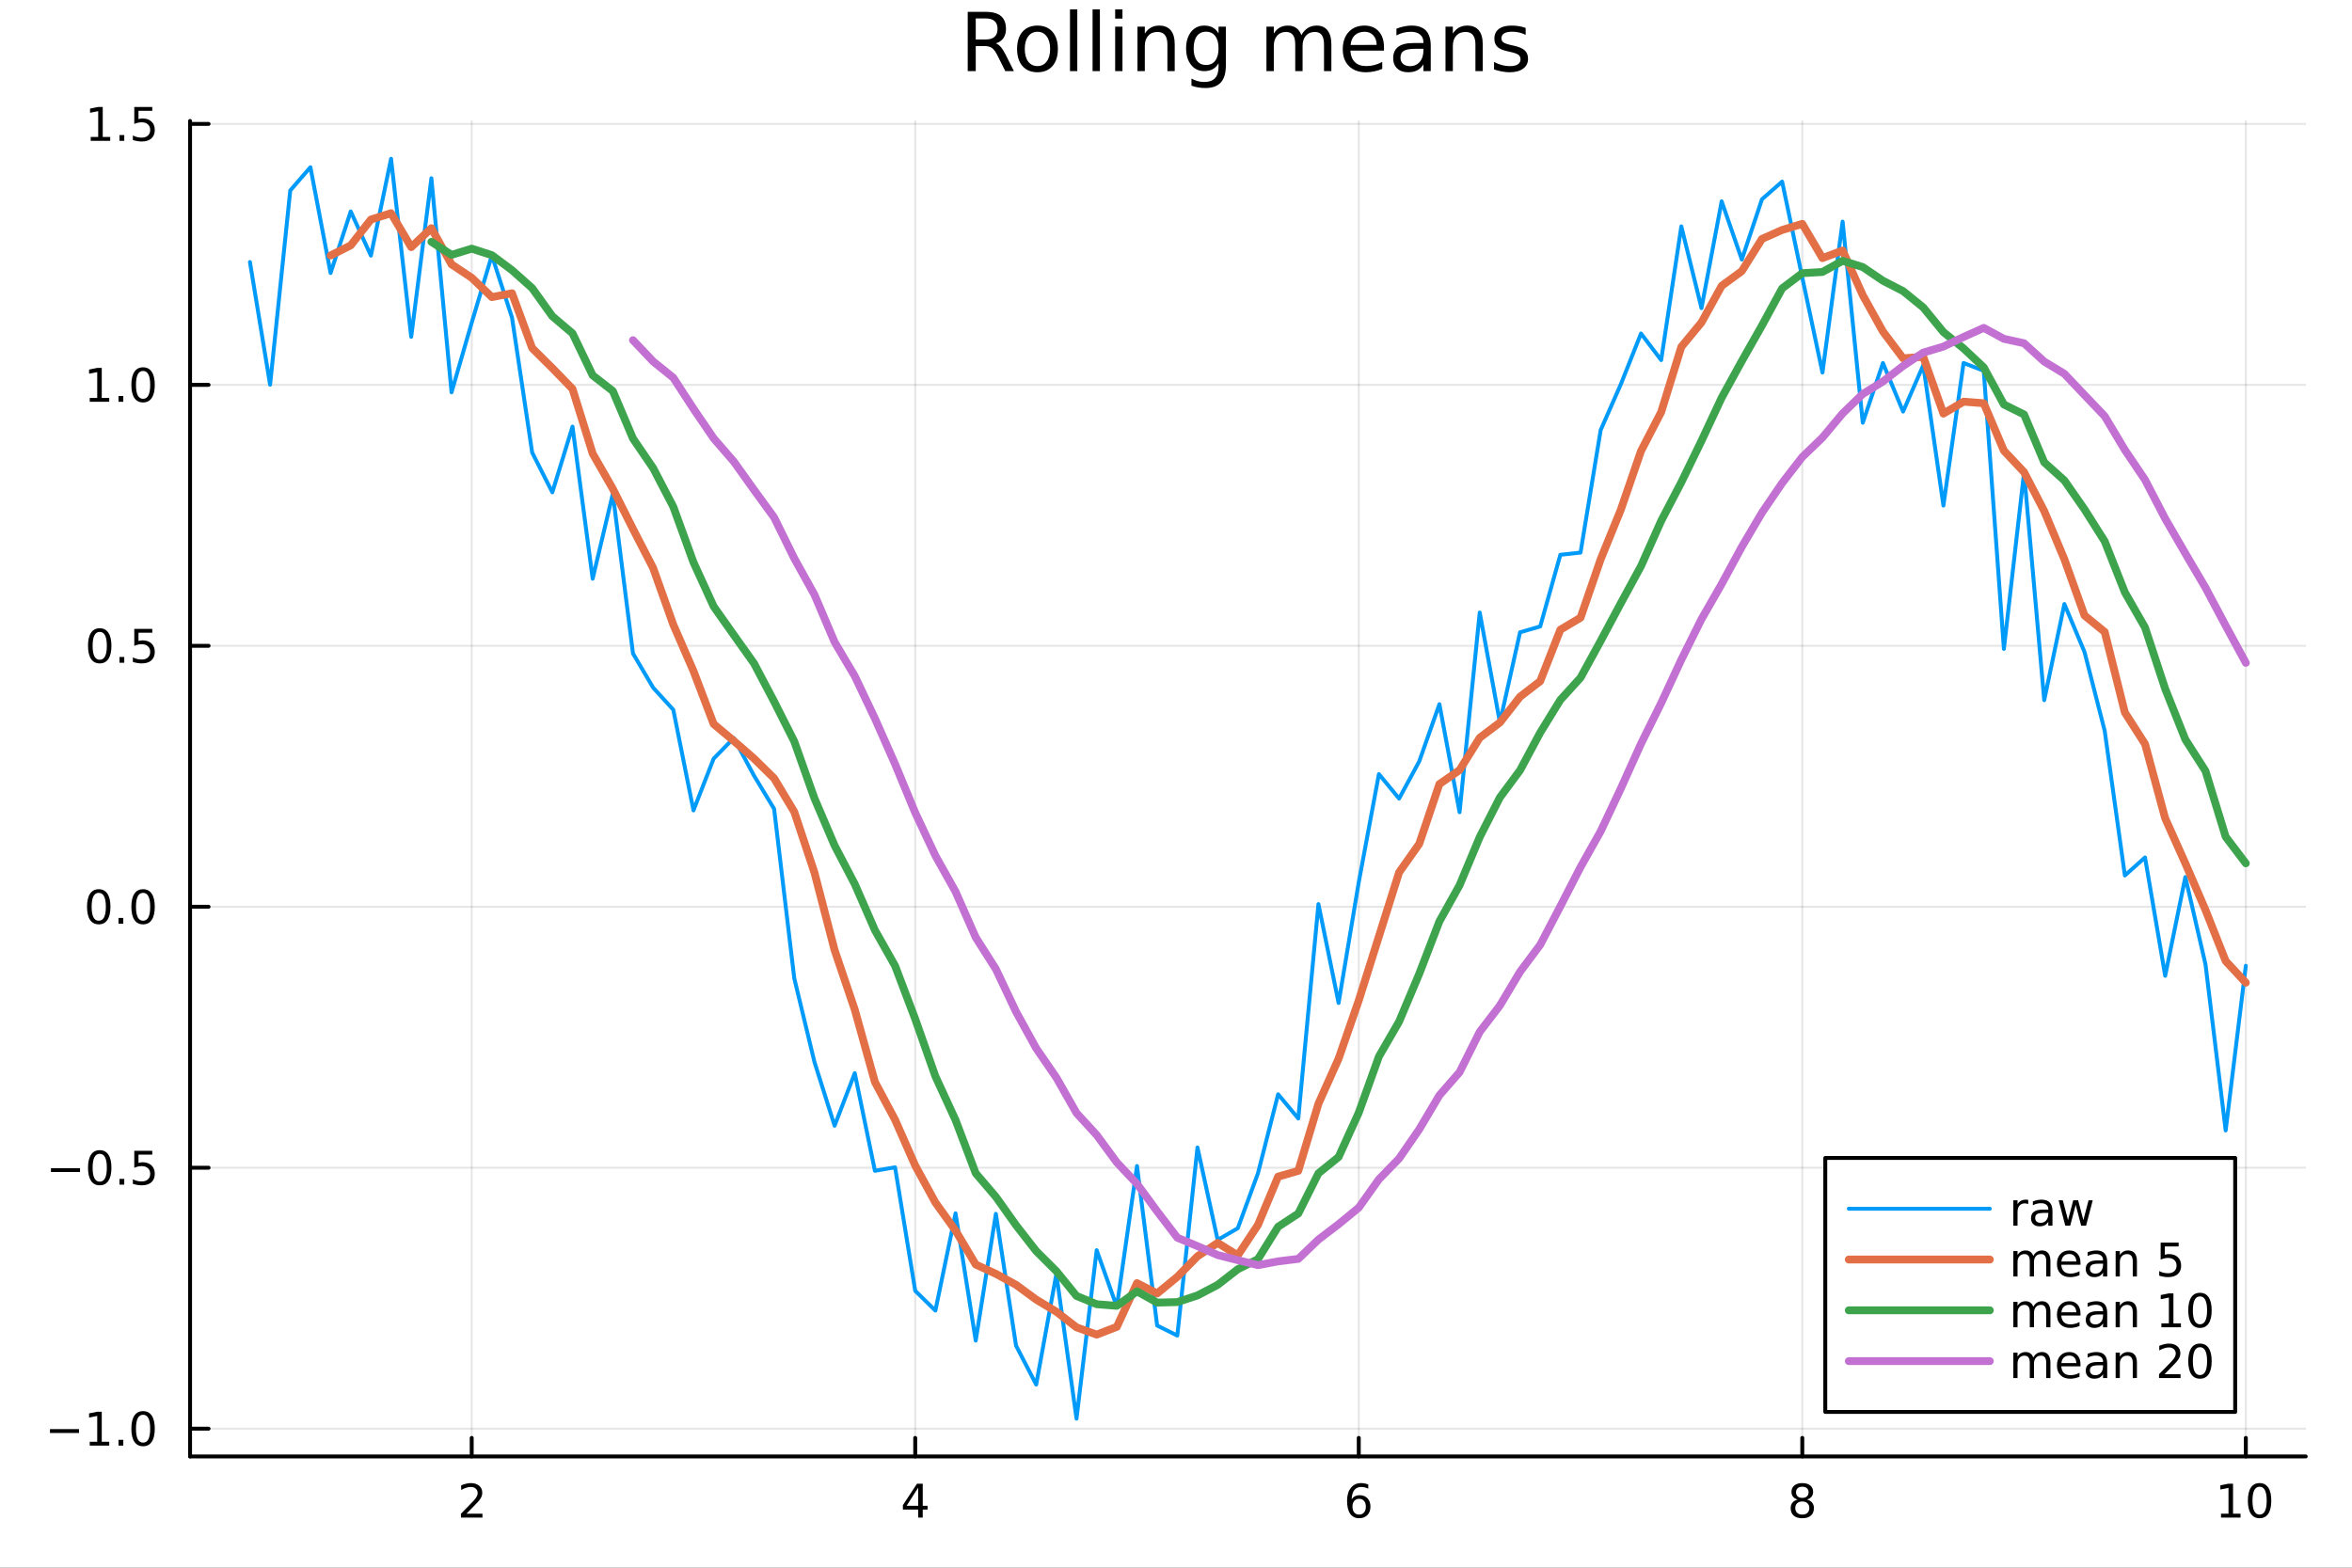 <?xml version="1.0" encoding="utf-8"?>
<svg xmlns="http://www.w3.org/2000/svg" xmlns:xlink="http://www.w3.org/1999/xlink" width="600" height="400" viewBox="0 0 2400 1600">
<rect x="0" y="0" width="2400" height="1600" fill="#333333" stroke="none"/>
<defs>
  <clipPath id="clip820">
    <rect x="0" y="0" width="2400" height="1600"/>
  </clipPath>
</defs>
<path clip-path="url(#clip820)" d="M0 1600 L2400 1600 L2400 0 L0 0  Z" fill="#ffffff" fill-rule="evenodd" fill-opacity="1"/>
<defs>
  <clipPath id="clip821">
    <rect x="480" y="0" width="1681" height="1600"/>
  </clipPath>
</defs>
<path clip-path="url(#clip820)" d="M193.936 1486.45 L2352.76 1486.45 L2352.76 123.472 L193.936 123.472  Z" fill="#ffffff" fill-rule="evenodd" fill-opacity="1"/>
<defs>
  <clipPath id="clip822">
    <rect x="193" y="123" width="2160" height="1364"/>
  </clipPath>
</defs>
<polyline clip-path="url(#clip822)" style="stroke:#000000; stroke-linecap:round; stroke-linejoin:round; stroke-width:2; stroke-opacity:0.1; fill:none" points="481.326,1486.45 481.326,123.472 "/>
<polyline clip-path="url(#clip822)" style="stroke:#000000; stroke-linecap:round; stroke-linejoin:round; stroke-width:2; stroke-opacity:0.1; fill:none" points="933.909,1486.45 933.909,123.472 "/>
<polyline clip-path="url(#clip822)" style="stroke:#000000; stroke-linecap:round; stroke-linejoin:round; stroke-width:2; stroke-opacity:0.1; fill:none" points="1386.49,1486.45 1386.49,123.472 "/>
<polyline clip-path="url(#clip822)" style="stroke:#000000; stroke-linecap:round; stroke-linejoin:round; stroke-width:2; stroke-opacity:0.1; fill:none" points="1839.07,1486.45 1839.07,123.472 "/>
<polyline clip-path="url(#clip822)" style="stroke:#000000; stroke-linecap:round; stroke-linejoin:round; stroke-width:2; stroke-opacity:0.1; fill:none" points="2291.66,1486.45 2291.66,123.472 "/>
<polyline clip-path="url(#clip820)" style="stroke:#000000; stroke-linecap:round; stroke-linejoin:round; stroke-width:4; stroke-opacity:1; fill:none" points="193.936,1486.45 2352.76,1486.45 "/>
<polyline clip-path="url(#clip820)" style="stroke:#000000; stroke-linecap:round; stroke-linejoin:round; stroke-width:4; stroke-opacity:1; fill:none" points="481.326,1486.45 481.326,1467.55 "/>
<polyline clip-path="url(#clip820)" style="stroke:#000000; stroke-linecap:round; stroke-linejoin:round; stroke-width:4; stroke-opacity:1; fill:none" points="933.909,1486.45 933.909,1467.55 "/>
<polyline clip-path="url(#clip820)" style="stroke:#000000; stroke-linecap:round; stroke-linejoin:round; stroke-width:4; stroke-opacity:1; fill:none" points="1386.49,1486.45 1386.49,1467.55 "/>
<polyline clip-path="url(#clip820)" style="stroke:#000000; stroke-linecap:round; stroke-linejoin:round; stroke-width:4; stroke-opacity:1; fill:none" points="1839.07,1486.45 1839.07,1467.55 "/>
<polyline clip-path="url(#clip820)" style="stroke:#000000; stroke-linecap:round; stroke-linejoin:round; stroke-width:4; stroke-opacity:1; fill:none" points="2291.66,1486.45 2291.66,1467.55 "/>
<path clip-path="url(#clip820)" d="M475.979 1544.91 L492.298 1544.91 L492.298 1548.85 L470.354 1548.85 L470.354 1544.91 Q473.016 1542.16 477.599 1537.53 Q482.206 1532.88 483.386 1531.53 Q485.632 1529.01 486.511 1527.27 Q487.414 1525.51 487.414 1523.82 Q487.414 1521.07 485.47 1519.33 Q483.548 1517.6 480.446 1517.6 Q478.247 1517.6 475.794 1518.36 Q473.363 1519.13 470.585 1520.68 L470.585 1515.95 Q473.409 1514.82 475.863 1514.24 Q478.317 1513.66 480.354 1513.66 Q485.724 1513.66 488.919 1516.35 Q492.113 1519.03 492.113 1523.52 Q492.113 1525.65 491.303 1527.57 Q490.516 1529.47 488.409 1532.07 Q487.831 1532.74 484.729 1535.95 Q481.627 1539.15 475.979 1544.91 Z" fill="#000000" fill-rule="nonzero" fill-opacity="1" /><path clip-path="url(#clip820)" d="M936.918 1518.36 L925.113 1536.81 L936.918 1536.81 L936.918 1518.36 M935.691 1514.29 L941.571 1514.29 L941.571 1536.81 L946.501 1536.81 L946.501 1540.7 L941.571 1540.7 L941.571 1548.85 L936.918 1548.85 L936.918 1540.7 L921.316 1540.7 L921.316 1536.19 L935.691 1514.29 Z" fill="#000000" fill-rule="nonzero" fill-opacity="1" /><path clip-path="url(#clip820)" d="M1386.9 1529.7 Q1383.75 1529.7 1381.9 1531.86 Q1380.07 1534.01 1380.07 1537.76 Q1380.07 1541.49 1381.9 1543.66 Q1383.75 1545.82 1386.9 1545.82 Q1390.04 1545.82 1391.87 1543.66 Q1393.73 1541.49 1393.73 1537.76 Q1393.73 1534.01 1391.87 1531.86 Q1390.04 1529.7 1386.9 1529.7 M1396.18 1515.05 L1396.18 1519.31 Q1394.42 1518.48 1392.61 1518.04 Q1390.83 1517.6 1389.07 1517.6 Q1384.44 1517.6 1381.99 1520.72 Q1379.56 1523.85 1379.21 1530.17 Q1380.58 1528.15 1382.64 1527.09 Q1384.7 1526 1387.17 1526 Q1392.38 1526 1395.39 1529.17 Q1398.42 1532.32 1398.42 1537.76 Q1398.42 1543.08 1395.28 1546.3 Q1392.13 1549.52 1386.9 1549.52 Q1380.9 1549.52 1377.73 1544.94 Q1374.56 1540.33 1374.56 1531.6 Q1374.56 1523.41 1378.45 1518.55 Q1382.34 1513.66 1388.89 1513.66 Q1390.65 1513.66 1392.43 1514.01 Q1394.23 1514.36 1396.18 1515.05 Z" fill="#000000" fill-rule="nonzero" fill-opacity="1" /><path clip-path="url(#clip820)" d="M1839.07 1532.44 Q1835.74 1532.44 1833.82 1534.22 Q1831.92 1536 1831.92 1539.13 Q1831.92 1542.25 1833.82 1544.03 Q1835.74 1545.82 1839.07 1545.82 Q1842.41 1545.82 1844.33 1544.03 Q1846.25 1542.23 1846.25 1539.13 Q1846.25 1536 1844.33 1534.22 Q1842.43 1532.44 1839.07 1532.44 M1834.4 1530.45 Q1831.39 1529.7 1829.7 1527.64 Q1828.03 1525.58 1828.03 1522.62 Q1828.03 1518.48 1830.97 1516.07 Q1833.94 1513.66 1839.07 1513.66 Q1844.24 1513.66 1847.18 1516.07 Q1850.12 1518.48 1850.12 1522.62 Q1850.12 1525.58 1848.43 1527.64 Q1846.76 1529.7 1843.77 1530.45 Q1847.15 1531.23 1849.03 1533.52 Q1850.93 1535.82 1850.93 1539.13 Q1850.93 1544.15 1847.85 1546.83 Q1844.79 1549.52 1839.07 1549.52 Q1833.36 1549.52 1830.28 1546.83 Q1827.22 1544.15 1827.22 1539.13 Q1827.22 1535.82 1829.12 1533.52 Q1831.02 1531.23 1834.4 1530.45 M1832.69 1523.06 Q1832.69 1525.75 1834.35 1527.25 Q1836.04 1528.76 1839.07 1528.76 Q1842.08 1528.76 1843.77 1527.25 Q1845.49 1525.75 1845.49 1523.06 Q1845.49 1520.38 1843.77 1518.87 Q1842.08 1517.37 1839.07 1517.37 Q1836.04 1517.37 1834.35 1518.87 Q1832.69 1520.38 1832.69 1523.06 Z" fill="#000000" fill-rule="nonzero" fill-opacity="1" /><path clip-path="url(#clip820)" d="M2266.34 1544.91 L2273.98 1544.91 L2273.98 1518.55 L2265.67 1520.21 L2265.67 1515.95 L2273.94 1514.29 L2278.61 1514.29 L2278.61 1544.91 L2286.25 1544.91 L2286.25 1548.85 L2266.34 1548.85 L2266.34 1544.91 Z" fill="#000000" fill-rule="nonzero" fill-opacity="1" /><path clip-path="url(#clip820)" d="M2305.7 1517.37 Q2302.09 1517.37 2300.26 1520.93 Q2298.45 1524.47 2298.45 1531.6 Q2298.45 1538.71 2300.26 1542.27 Q2302.09 1545.82 2305.7 1545.82 Q2309.33 1545.82 2311.14 1542.27 Q2312.96 1538.71 2312.96 1531.6 Q2312.96 1524.47 2311.14 1520.93 Q2309.33 1517.37 2305.7 1517.37 M2305.7 1513.66 Q2311.51 1513.66 2314.56 1518.27 Q2317.64 1522.85 2317.64 1531.6 Q2317.64 1540.33 2314.56 1544.94 Q2311.51 1549.52 2305.7 1549.52 Q2299.89 1549.52 2296.81 1544.94 Q2293.75 1540.33 2293.75 1531.6 Q2293.75 1522.85 2296.81 1518.27 Q2299.89 1513.66 2305.7 1513.66 Z" fill="#000000" fill-rule="nonzero" fill-opacity="1" /><polyline clip-path="url(#clip822)" style="stroke:#000000; stroke-linecap:round; stroke-linejoin:round; stroke-width:2; stroke-opacity:0.1; fill:none" points="193.936,1458.12 2352.76,1458.12 "/>
<polyline clip-path="url(#clip822)" style="stroke:#000000; stroke-linecap:round; stroke-linejoin:round; stroke-width:2; stroke-opacity:0.1; fill:none" points="193.936,1191.79 2352.76,1191.79 "/>
<polyline clip-path="url(#clip822)" style="stroke:#000000; stroke-linecap:round; stroke-linejoin:round; stroke-width:2; stroke-opacity:0.1; fill:none" points="193.936,925.454 2352.76,925.454 "/>
<polyline clip-path="url(#clip822)" style="stroke:#000000; stroke-linecap:round; stroke-linejoin:round; stroke-width:2; stroke-opacity:0.1; fill:none" points="193.936,659.12 2352.76,659.12 "/>
<polyline clip-path="url(#clip822)" style="stroke:#000000; stroke-linecap:round; stroke-linejoin:round; stroke-width:2; stroke-opacity:0.1; fill:none" points="193.936,392.787 2352.76,392.787 "/>
<polyline clip-path="url(#clip822)" style="stroke:#000000; stroke-linecap:round; stroke-linejoin:round; stroke-width:2; stroke-opacity:0.1; fill:none" points="193.936,126.454 2352.76,126.454 "/>
<polyline clip-path="url(#clip820)" style="stroke:#000000; stroke-linecap:round; stroke-linejoin:round; stroke-width:4; stroke-opacity:1; fill:none" points="193.936,1486.45 193.936,123.472 "/>
<polyline clip-path="url(#clip820)" style="stroke:#000000; stroke-linecap:round; stroke-linejoin:round; stroke-width:4; stroke-opacity:1; fill:none" points="193.936,1458.12 212.834,1458.12 "/>
<polyline clip-path="url(#clip820)" style="stroke:#000000; stroke-linecap:round; stroke-linejoin:round; stroke-width:4; stroke-opacity:1; fill:none" points="193.936,1191.79 212.834,1191.79 "/>
<polyline clip-path="url(#clip820)" style="stroke:#000000; stroke-linecap:round; stroke-linejoin:round; stroke-width:4; stroke-opacity:1; fill:none" points="193.936,925.454 212.834,925.454 "/>
<polyline clip-path="url(#clip820)" style="stroke:#000000; stroke-linecap:round; stroke-linejoin:round; stroke-width:4; stroke-opacity:1; fill:none" points="193.936,659.12 212.834,659.12 "/>
<polyline clip-path="url(#clip820)" style="stroke:#000000; stroke-linecap:round; stroke-linejoin:round; stroke-width:4; stroke-opacity:1; fill:none" points="193.936,392.787 212.834,392.787 "/>
<polyline clip-path="url(#clip820)" style="stroke:#000000; stroke-linecap:round; stroke-linejoin:round; stroke-width:4; stroke-opacity:1; fill:none" points="193.936,126.454 212.834,126.454 "/>
<path clip-path="url(#clip820)" d="M50.992 1458.57 L80.668 1458.57 L80.668 1462.51 L50.992 1462.51 L50.992 1458.57 Z" fill="#000000" fill-rule="nonzero" fill-opacity="1" /><path clip-path="url(#clip820)" d="M91.571 1471.47 L99.21 1471.47 L99.21 1445.1 L90.899 1446.77 L90.899 1442.51 L99.163 1440.84 L103.839 1440.84 L103.839 1471.47 L111.478 1471.47 L111.478 1475.4 L91.571 1475.4 L91.571 1471.47 Z" fill="#000000" fill-rule="nonzero" fill-opacity="1" /><path clip-path="url(#clip820)" d="M120.922 1469.52 L125.807 1469.52 L125.807 1475.4 L120.922 1475.4 L120.922 1469.52 Z" fill="#000000" fill-rule="nonzero" fill-opacity="1" /><path clip-path="url(#clip820)" d="M145.992 1443.92 Q142.381 1443.92 140.552 1447.48 Q138.746 1451.03 138.746 1458.15 Q138.746 1465.26 140.552 1468.83 Q142.381 1472.37 145.992 1472.37 Q149.626 1472.37 151.431 1468.83 Q153.26 1465.26 153.26 1458.15 Q153.26 1451.03 151.431 1447.48 Q149.626 1443.92 145.992 1443.92 M145.992 1440.22 Q151.802 1440.22 154.857 1444.82 Q157.936 1449.4 157.936 1458.15 Q157.936 1466.88 154.857 1471.49 Q151.802 1476.07 145.992 1476.07 Q140.181 1476.07 137.103 1471.49 Q134.047 1466.88 134.047 1458.15 Q134.047 1449.4 137.103 1444.82 Q140.181 1440.22 145.992 1440.22 Z" fill="#000000" fill-rule="nonzero" fill-opacity="1" /><path clip-path="url(#clip820)" d="M51.987 1192.24 L81.663 1192.24 L81.663 1196.17 L51.987 1196.17 L51.987 1192.24 Z" fill="#000000" fill-rule="nonzero" fill-opacity="1" /><path clip-path="url(#clip820)" d="M101.756 1177.59 Q98.145 1177.59 96.316 1181.15 Q94.51 1184.69 94.51 1191.82 Q94.51 1198.93 96.316 1202.49 Q98.145 1206.03 101.756 1206.03 Q105.39 1206.03 107.196 1202.49 Q109.024 1198.93 109.024 1191.82 Q109.024 1184.69 107.196 1181.15 Q105.39 1177.59 101.756 1177.59 M101.756 1173.88 Q107.566 1173.88 110.621 1178.49 Q113.7 1183.07 113.7 1191.82 Q113.7 1200.55 110.621 1205.15 Q107.566 1209.74 101.756 1209.74 Q95.946 1209.74 92.867 1205.15 Q89.811 1200.55 89.811 1191.82 Q89.811 1183.07 92.867 1178.49 Q95.946 1173.88 101.756 1173.88 Z" fill="#000000" fill-rule="nonzero" fill-opacity="1" /><path clip-path="url(#clip820)" d="M121.918 1203.19 L126.802 1203.19 L126.802 1209.07 L121.918 1209.07 L121.918 1203.19 Z" fill="#000000" fill-rule="nonzero" fill-opacity="1" /><path clip-path="url(#clip820)" d="M137.033 1174.51 L155.39 1174.51 L155.39 1178.44 L141.316 1178.44 L141.316 1186.91 Q142.334 1186.57 143.353 1186.4 Q144.371 1186.22 145.39 1186.22 Q151.177 1186.22 154.556 1189.39 Q157.936 1192.56 157.936 1197.98 Q157.936 1203.56 154.464 1206.66 Q150.992 1209.74 144.672 1209.74 Q142.496 1209.74 140.228 1209.37 Q137.982 1209 135.575 1208.26 L135.575 1203.56 Q137.658 1204.69 139.881 1205.25 Q142.103 1205.8 144.58 1205.8 Q148.584 1205.8 150.922 1203.7 Q153.26 1201.59 153.26 1197.98 Q153.26 1194.37 150.922 1192.26 Q148.584 1190.15 144.58 1190.15 Q142.705 1190.15 140.83 1190.57 Q138.978 1190.99 137.033 1191.87 L137.033 1174.51 Z" fill="#000000" fill-rule="nonzero" fill-opacity="1" /><path clip-path="url(#clip820)" d="M100.76 911.252 Q97.149 911.252 95.321 914.817 Q93.515 918.359 93.515 925.488 Q93.515 932.595 95.321 936.16 Q97.149 939.701 100.76 939.701 Q104.395 939.701 106.2 936.16 Q108.029 932.595 108.029 925.488 Q108.029 918.359 106.2 914.817 Q104.395 911.252 100.76 911.252 M100.76 907.549 Q106.571 907.549 109.626 912.155 Q112.705 916.738 112.705 925.488 Q112.705 934.215 109.626 938.822 Q106.571 943.405 100.76 943.405 Q94.95 943.405 91.871 938.822 Q88.816 934.215 88.816 925.488 Q88.816 916.738 91.871 912.155 Q94.95 907.549 100.76 907.549 Z" fill="#000000" fill-rule="nonzero" fill-opacity="1" /><path clip-path="url(#clip820)" d="M120.922 936.854 L125.807 936.854 L125.807 942.734 L120.922 942.734 L120.922 936.854 Z" fill="#000000" fill-rule="nonzero" fill-opacity="1" /><path clip-path="url(#clip820)" d="M145.992 911.252 Q142.381 911.252 140.552 914.817 Q138.746 918.359 138.746 925.488 Q138.746 932.595 140.552 936.16 Q142.381 939.701 145.992 939.701 Q149.626 939.701 151.431 936.16 Q153.26 932.595 153.26 925.488 Q153.26 918.359 151.431 914.817 Q149.626 911.252 145.992 911.252 M145.992 907.549 Q151.802 907.549 154.857 912.155 Q157.936 916.738 157.936 925.488 Q157.936 934.215 154.857 938.822 Q151.802 943.405 145.992 943.405 Q140.181 943.405 137.103 938.822 Q134.047 934.215 134.047 925.488 Q134.047 916.738 137.103 912.155 Q140.181 907.549 145.992 907.549 Z" fill="#000000" fill-rule="nonzero" fill-opacity="1" /><path clip-path="url(#clip820)" d="M101.756 644.919 Q98.145 644.919 96.316 648.484 Q94.51 652.025 94.51 659.155 Q94.51 666.261 96.316 669.826 Q98.145 673.368 101.756 673.368 Q105.39 673.368 107.196 669.826 Q109.024 666.261 109.024 659.155 Q109.024 652.025 107.196 648.484 Q105.39 644.919 101.756 644.919 M101.756 641.215 Q107.566 641.215 110.621 645.822 Q113.7 650.405 113.7 659.155 Q113.7 667.882 110.621 672.488 Q107.566 677.072 101.756 677.072 Q95.946 677.072 92.867 672.488 Q89.811 667.882 89.811 659.155 Q89.811 650.405 92.867 645.822 Q95.946 641.215 101.756 641.215 Z" fill="#000000" fill-rule="nonzero" fill-opacity="1" /><path clip-path="url(#clip820)" d="M121.918 670.521 L126.802 670.521 L126.802 676.4 L121.918 676.4 L121.918 670.521 Z" fill="#000000" fill-rule="nonzero" fill-opacity="1" /><path clip-path="url(#clip820)" d="M137.033 641.84 L155.39 641.84 L155.39 645.775 L141.316 645.775 L141.316 654.248 Q142.334 653.9 143.353 653.738 Q144.371 653.553 145.39 653.553 Q151.177 653.553 154.556 656.725 Q157.936 659.896 157.936 665.312 Q157.936 670.891 154.464 673.993 Q150.992 677.072 144.672 677.072 Q142.496 677.072 140.228 676.701 Q137.982 676.331 135.575 675.59 L135.575 670.891 Q137.658 672.025 139.881 672.581 Q142.103 673.136 144.58 673.136 Q148.584 673.136 150.922 671.03 Q153.26 668.924 153.26 665.312 Q153.26 661.701 150.922 659.595 Q148.584 657.488 144.58 657.488 Q142.705 657.488 140.83 657.905 Q138.978 658.322 137.033 659.201 L137.033 641.84 Z" fill="#000000" fill-rule="nonzero" fill-opacity="1" /><path clip-path="url(#clip820)" d="M91.571 406.132 L99.21 406.132 L99.21 379.766 L90.899 381.433 L90.899 377.174 L99.163 375.507 L103.839 375.507 L103.839 406.132 L111.478 406.132 L111.478 410.067 L91.571 410.067 L91.571 406.132 Z" fill="#000000" fill-rule="nonzero" fill-opacity="1" /><path clip-path="url(#clip820)" d="M120.922 404.187 L125.807 404.187 L125.807 410.067 L120.922 410.067 L120.922 404.187 Z" fill="#000000" fill-rule="nonzero" fill-opacity="1" /><path clip-path="url(#clip820)" d="M145.992 378.586 Q142.381 378.586 140.552 382.151 Q138.746 385.692 138.746 392.822 Q138.746 399.928 140.552 403.493 Q142.381 407.035 145.992 407.035 Q149.626 407.035 151.431 403.493 Q153.26 399.928 153.26 392.822 Q153.26 385.692 151.431 382.151 Q149.626 378.586 145.992 378.586 M145.992 374.882 Q151.802 374.882 154.857 379.488 Q157.936 384.072 157.936 392.822 Q157.936 401.549 154.857 406.155 Q151.802 410.738 145.992 410.738 Q140.181 410.738 137.103 406.155 Q134.047 401.549 134.047 392.822 Q134.047 384.072 137.103 379.488 Q140.181 374.882 145.992 374.882 Z" fill="#000000" fill-rule="nonzero" fill-opacity="1" /><path clip-path="url(#clip820)" d="M92.566 139.799 L100.205 139.799 L100.205 113.433 L91.895 115.1 L91.895 110.84 L100.159 109.174 L104.834 109.174 L104.834 139.799 L112.473 139.799 L112.473 143.734 L92.566 143.734 L92.566 139.799 Z" fill="#000000" fill-rule="nonzero" fill-opacity="1" /><path clip-path="url(#clip820)" d="M121.918 137.854 L126.802 137.854 L126.802 143.734 L121.918 143.734 L121.918 137.854 Z" fill="#000000" fill-rule="nonzero" fill-opacity="1" /><path clip-path="url(#clip820)" d="M137.033 109.174 L155.39 109.174 L155.39 113.109 L141.316 113.109 L141.316 121.581 Q142.334 121.234 143.353 121.072 Q144.371 120.887 145.39 120.887 Q151.177 120.887 154.556 124.058 Q157.936 127.229 157.936 132.646 Q157.936 138.225 154.464 141.326 Q150.992 144.405 144.672 144.405 Q142.496 144.405 140.228 144.035 Q137.982 143.664 135.575 142.924 L135.575 138.225 Q137.658 139.359 139.881 139.914 Q142.103 140.47 144.58 140.47 Q148.584 140.47 150.922 138.363 Q153.26 136.257 153.26 132.646 Q153.26 129.035 150.922 126.928 Q148.584 124.822 144.58 124.822 Q142.705 124.822 140.83 125.238 Q138.978 125.655 137.033 126.535 L137.033 109.174 Z" fill="#000000" fill-rule="nonzero" fill-opacity="1" /><path clip-path="url(#clip820)" d="M1016.15 44.22 Q1018.79 45.111 1021.26 48.028 Q1023.77 50.944 1026.28 56.048 L1034.59 72.576 L1025.8 72.576 L1018.06 57.061 Q1015.06 50.985 1012.22 49 Q1009.43 47.015 1004.57 47.015 L995.656 47.015 L995.656 72.576 L987.474 72.576 L987.474 12.096 L1005.95 12.096 Q1016.32 12.096 1021.42 16.43 Q1026.52 20.765 1026.52 29.515 Q1026.52 35.227 1023.85 38.994 Q1021.22 42.761 1016.15 44.22 M995.656 18.82 L995.656 40.29 L1005.95 40.29 Q1011.86 40.29 1014.86 37.576 Q1017.9 34.822 1017.9 29.515 Q1017.9 24.208 1014.86 21.535 Q1011.86 18.82 1005.95 18.82 L995.656 18.82 Z" fill="#000000" fill-rule="nonzero" fill-opacity="1" /><path clip-path="url(#clip820)" d="M1058.65 32.431 Q1052.65 32.431 1049.17 37.131 Q1045.69 41.789 1045.69 49.931 Q1045.69 58.074 1049.13 62.773 Q1052.61 67.431 1058.65 67.431 Q1064.6 67.431 1068.09 62.732 Q1071.57 58.033 1071.57 49.931 Q1071.57 41.87 1068.09 37.171 Q1064.6 32.431 1058.65 32.431 M1058.65 26.112 Q1068.37 26.112 1073.92 32.431 Q1079.47 38.751 1079.47 49.931 Q1079.47 61.071 1073.92 67.431 Q1068.37 73.751 1058.65 73.751 Q1048.89 73.751 1043.34 67.431 Q1037.83 61.071 1037.83 49.931 Q1037.83 38.751 1043.34 32.431 Q1048.89 26.112 1058.65 26.112 Z" fill="#000000" fill-rule="nonzero" fill-opacity="1" /><path clip-path="url(#clip820)" d="M1091.82 9.544 L1099.28 9.544 L1099.28 72.576 L1091.82 72.576 L1091.82 9.544 Z" fill="#000000" fill-rule="nonzero" fill-opacity="1" /><path clip-path="url(#clip820)" d="M1114.87 9.544 L1122.33 9.544 L1122.33 72.576 L1114.87 72.576 L1114.87 9.544 Z" fill="#000000" fill-rule="nonzero" fill-opacity="1" /><path clip-path="url(#clip820)" d="M1137.92 27.206 L1145.38 27.206 L1145.38 72.576 L1137.92 72.576 L1137.92 27.206 M1137.92 9.544 L1145.38 9.544 L1145.38 18.983 L1137.92 18.983 L1137.92 9.544 Z" fill="#000000" fill-rule="nonzero" fill-opacity="1" /><path clip-path="url(#clip820)" d="M1198.69 45.192 L1198.69 72.576 L1191.23 72.576 L1191.23 45.435 Q1191.23 38.994 1188.72 35.794 Q1186.21 32.594 1181.19 32.594 Q1175.15 32.594 1171.67 36.442 Q1168.18 40.29 1168.18 46.934 L1168.18 72.576 L1160.69 72.576 L1160.69 27.206 L1168.18 27.206 L1168.18 34.254 Q1170.86 30.163 1174.46 28.138 Q1178.11 26.112 1182.85 26.112 Q1190.67 26.112 1194.68 30.973 Q1198.69 35.794 1198.69 45.192 Z" fill="#000000" fill-rule="nonzero" fill-opacity="1" /><path clip-path="url(#clip820)" d="M1243.41 49.364 Q1243.41 41.263 1240.05 36.806 Q1236.73 32.35 1230.69 32.35 Q1224.69 32.35 1221.33 36.806 Q1218.01 41.263 1218.01 49.364 Q1218.01 57.426 1221.33 61.882 Q1224.69 66.338 1230.69 66.338 Q1236.73 66.338 1240.05 61.882 Q1243.41 57.426 1243.41 49.364 M1250.86 66.945 Q1250.86 78.531 1245.72 84.162 Q1240.57 89.833 1229.96 89.833 Q1226.03 89.833 1222.55 89.225 Q1219.06 88.658 1215.78 87.443 L1215.78 80.192 Q1219.06 81.974 1222.26 82.825 Q1225.46 83.675 1228.79 83.675 Q1236.12 83.675 1239.76 79.827 Q1243.41 76.019 1243.41 68.282 L1243.41 64.596 Q1241.1 68.606 1237.5 70.591 Q1233.89 72.576 1228.87 72.576 Q1220.52 72.576 1215.42 66.216 Q1210.31 59.856 1210.31 49.364 Q1210.31 38.832 1215.42 32.472 Q1220.52 26.112 1228.87 26.112 Q1233.89 26.112 1237.5 28.097 Q1241.1 30.082 1243.41 34.092 L1243.41 27.206 L1250.86 27.206 L1250.86 66.945 Z" fill="#000000" fill-rule="nonzero" fill-opacity="1" /><path clip-path="url(#clip820)" d="M1327.91 35.915 Q1330.71 30.892 1334.6 28.502 Q1338.48 26.112 1343.75 26.112 Q1350.84 26.112 1354.69 31.095 Q1358.54 36.037 1358.54 45.192 L1358.54 72.576 L1351.04 72.576 L1351.04 45.435 Q1351.04 38.913 1348.73 35.753 Q1346.42 32.594 1341.68 32.594 Q1335.89 32.594 1332.53 36.442 Q1329.17 40.29 1329.17 46.934 L1329.17 72.576 L1321.67 72.576 L1321.67 45.435 Q1321.67 38.873 1319.36 35.753 Q1317.06 32.594 1312.23 32.594 Q1306.52 32.594 1303.16 36.482 Q1299.8 40.331 1299.8 46.934 L1299.8 72.576 L1292.3 72.576 L1292.3 27.206 L1299.8 27.206 L1299.8 34.254 Q1302.35 30.082 1305.92 28.097 Q1309.48 26.112 1314.38 26.112 Q1319.32 26.112 1322.77 28.624 Q1326.25 31.135 1327.91 35.915 Z" fill="#000000" fill-rule="nonzero" fill-opacity="1" /><path clip-path="url(#clip820)" d="M1412.21 48.028 L1412.21 51.673 L1377.94 51.673 Q1378.43 59.37 1382.56 63.421 Q1386.73 67.431 1394.14 67.431 Q1398.44 67.431 1402.45 66.378 Q1406.5 65.325 1410.47 63.218 L1410.47 70.267 Q1406.46 71.968 1402.25 72.86 Q1398.03 73.751 1393.7 73.751 Q1382.84 73.751 1376.48 67.431 Q1370.16 61.112 1370.16 50.337 Q1370.16 39.197 1376.16 32.675 Q1382.19 26.112 1392.4 26.112 Q1401.56 26.112 1406.86 32.026 Q1412.21 37.9 1412.21 48.028 M1404.76 45.84 Q1404.68 39.723 1401.31 36.077 Q1397.99 32.431 1392.48 32.431 Q1386.24 32.431 1382.48 35.956 Q1378.75 39.48 1378.18 45.88 L1404.76 45.84 Z" fill="#000000" fill-rule="nonzero" fill-opacity="1" /><path clip-path="url(#clip820)" d="M1445.06 49.769 Q1436.03 49.769 1432.55 51.835 Q1429.06 53.901 1429.06 58.884 Q1429.06 62.854 1431.66 65.203 Q1434.29 67.512 1438.78 67.512 Q1444.98 67.512 1448.71 63.137 Q1452.48 58.722 1452.48 51.43 L1452.48 49.769 L1445.06 49.769 M1459.93 46.691 L1459.93 72.576 L1452.48 72.576 L1452.48 65.689 Q1449.92 69.821 1446.12 71.806 Q1442.31 73.751 1436.8 73.751 Q1429.83 73.751 1425.7 69.862 Q1421.61 65.933 1421.61 59.37 Q1421.61 51.714 1426.71 47.825 Q1431.86 43.936 1442.03 43.936 L1452.48 43.936 L1452.48 43.207 Q1452.48 38.062 1449.07 35.267 Q1445.71 32.431 1439.6 32.431 Q1435.71 32.431 1432.02 33.363 Q1428.33 34.295 1424.93 36.158 L1424.93 29.272 Q1429.02 27.692 1432.87 26.922 Q1436.72 26.112 1440.36 26.112 Q1450.21 26.112 1455.07 31.216 Q1459.93 36.32 1459.93 46.691 Z" fill="#000000" fill-rule="nonzero" fill-opacity="1" /><path clip-path="url(#clip820)" d="M1513 45.192 L1513 72.576 L1505.54 72.576 L1505.54 45.435 Q1505.54 38.994 1503.03 35.794 Q1500.52 32.594 1495.5 32.594 Q1489.46 32.594 1485.98 36.442 Q1482.49 40.29 1482.49 46.934 L1482.49 72.576 L1475 72.576 L1475 27.206 L1482.49 27.206 L1482.49 34.254 Q1485.17 30.163 1488.77 28.138 Q1492.42 26.112 1497.16 26.112 Q1504.98 26.112 1508.99 30.973 Q1513 35.794 1513 45.192 Z" fill="#000000" fill-rule="nonzero" fill-opacity="1" /><path clip-path="url(#clip820)" d="M1556.79 28.543 L1556.79 35.591 Q1553.63 33.971 1550.23 33.161 Q1546.82 32.35 1543.18 32.35 Q1537.63 32.35 1534.83 34.052 Q1532.08 35.753 1532.08 39.156 Q1532.08 41.749 1534.06 43.248 Q1536.05 44.706 1542.04 46.043 L1544.59 46.61 Q1552.53 48.311 1555.86 51.43 Q1559.22 54.509 1559.22 60.059 Q1559.22 66.378 1554.2 70.064 Q1549.21 73.751 1540.46 73.751 Q1536.82 73.751 1532.85 73.022 Q1528.92 72.333 1524.54 70.915 L1524.54 63.218 Q1528.67 65.365 1532.68 66.459 Q1536.7 67.512 1540.62 67.512 Q1545.89 67.512 1548.73 65.73 Q1551.56 63.907 1551.56 60.626 Q1551.56 57.588 1549.5 55.967 Q1547.47 54.347 1540.54 52.848 L1537.95 52.24 Q1531.02 50.782 1527.95 47.785 Q1524.87 44.746 1524.87 39.48 Q1524.87 33.08 1529.4 29.596 Q1533.94 26.112 1542.29 26.112 Q1546.42 26.112 1550.06 26.72 Q1553.71 27.327 1556.79 28.543 Z" fill="#000000" fill-rule="nonzero" fill-opacity="1" /><polyline clip-path="url(#clip822)" style="stroke:#009af9; stroke-linecap:round; stroke-linejoin:round; stroke-width:4; stroke-opacity:1; fill:none" points="255.035,267.439 275.607,392.622 296.179,194.383 316.751,170.664 337.322,278.632 357.894,215.781 378.466,260.88 399.038,162.047 419.61,343.762 440.182,181.935 460.754,400.414 481.326,329.293 501.898,260.665 522.47,324.188 543.042,461.893 563.614,502.478 584.186,435.39 604.758,590.642 625.33,503.896 645.902,666.959 666.474,701.835 687.046,724.384 707.617,827.109 728.189,774.29 748.761,753.269 769.333,791.511 789.905,825.522 810.477,998.468 831.049,1083.77 851.621,1148.96 872.193,1095.28 892.765,1194.92 913.337,1191.37 933.909,1317.42 954.481,1337.58 975.053,1238.34 995.625,1368.24 1016.2,1238.9 1036.77,1373.36 1057.34,1413.09 1077.91,1300.3 1098.48,1447.87 1119.06,1275.95 1139.63,1333.78 1160.2,1190.07 1180.77,1352.88 1201.34,1363.1 1221.92,1171.15 1242.49,1265.46 1263.06,1253.54 1283.63,1197.48 1304.2,1116.83 1324.78,1141.56 1345.35,922.768 1365.92,1023.65 1386.49,900.385 1407.06,790.059 1427.64,815.031 1448.21,777.041 1468.78,718.675 1489.35,828.935 1509.92,625.137 1530.5,737.349 1551.07,645.327 1571.64,639.358 1592.21,566.228 1612.78,563.962 1633.35,438.866 1653.93,392.136 1674.5,340.388 1695.07,367.508 1715.64,231.044 1736.21,314.446 1756.79,205.495 1777.36,264.909 1797.93,203.367 1818.5,185.35 1839.07,283.289 1859.65,380.228 1880.22,226.19 1900.79,431.457 1921.36,370.496 1941.93,420.068 1962.51,372.748 1983.08,515.994 2003.65,370.468 2024.22,378.415 2044.79,662.256 2065.37,482.214 2085.94,714.601 2106.51,616.482 2127.08,665.485 2147.65,745.91 2168.23,893.504 2188.8,875.133 2209.37,995.901 2229.94,895.151 2250.51,984.275 2271.09,1153.74 2291.66,985.703 "/>
<polyline clip-path="url(#clip822)" style="stroke:#e26f46; stroke-linecap:round; stroke-linejoin:round; stroke-width:8; stroke-opacity:1; fill:none" points="337.322,260.748 357.894,250.416 378.466,224.068 399.038,217.601 419.61,252.221 440.182,232.881 460.754,269.808 481.326,283.49 501.898,303.214 522.47,299.299 543.042,355.291 563.614,375.703 584.186,396.923 604.758,462.918 625.33,498.86 645.902,539.873 666.474,579.745 687.046,637.543 707.617,684.837 728.189,738.915 748.761,756.177 769.333,774.113 789.905,794.34 810.477,828.612 831.049,890.509 851.621,969.648 872.193,1030.4 892.765,1104.28 913.337,1142.86 933.909,1189.59 954.481,1227.31 975.053,1255.93 995.625,1290.59 1016.2,1300.09 1036.77,1311.28 1057.34,1326.38 1077.91,1338.77 1098.48,1354.7 1119.06,1362.11 1139.63,1354.2 1160.2,1309.59 1180.77,1320.11 1201.34,1303.16 1221.92,1282.2 1242.49,1268.53 1263.06,1281.23 1283.63,1250.15 1304.2,1200.89 1324.78,1194.98 1345.35,1126.44 1365.92,1080.46 1386.49,1021.04 1407.06,955.684 1427.64,890.378 1448.21,861.233 1468.78,800.238 1489.35,785.948 1509.92,752.964 1530.5,737.427 1551.07,711.085 1571.64,695.221 1592.21,642.68 1612.78,630.445 1633.35,570.748 1653.93,520.11 1674.5,460.316 1695.07,420.572 1715.64,353.988 1736.21,329.104 1756.79,291.776 1777.36,276.68 1797.93,243.852 1818.5,234.713 1839.07,228.482 1859.65,263.429 1880.22,255.685 1900.79,301.303 1921.36,338.332 1941.93,365.688 1962.51,364.192 1983.08,422.153 2003.65,409.955 2024.22,411.539 2044.79,459.976 2065.37,481.869 2085.94,521.591 2106.51,570.794 2127.08,628.208 2147.65,644.939 2168.23,727.197 2188.8,759.303 2209.37,835.187 2229.94,881.12 2250.51,928.793 2271.09,980.84 2291.66,1002.95 "/>
<polyline clip-path="url(#clip822)" style="stroke:#3da44d; stroke-linecap:round; stroke-linejoin:round; stroke-width:8; stroke-opacity:1; fill:none" points="440.182,246.814 460.754,260.112 481.326,253.779 501.898,260.407 522.47,275.76 543.042,294.086 563.614,322.756 584.186,340.207 604.758,383.066 625.33,399.079 645.902,447.582 666.474,477.724 687.046,517.233 707.617,573.877 728.189,618.888 748.761,648.025 769.333,676.929 789.905,715.942 810.477,756.724 831.049,814.712 851.621,862.913 872.193,902.257 892.765,949.311 913.337,985.737 933.909,1040.05 954.481,1098.48 975.053,1143.16 995.625,1197.44 1016.2,1221.48 1036.77,1250.44 1057.34,1276.85 1077.91,1297.35 1098.48,1322.65 1119.06,1331.1 1139.63,1332.74 1160.2,1317.99 1180.77,1329.44 1201.34,1328.93 1221.92,1322.15 1242.49,1311.36 1263.06,1295.41 1283.63,1285.13 1304.2,1252.02 1324.78,1238.59 1345.35,1197.48 1365.92,1180.84 1386.49,1135.59 1407.06,1078.29 1427.64,1042.68 1448.21,993.835 1468.78,940.348 1489.35,903.493 1509.92,854.324 1530.5,813.903 1551.07,786.159 1571.64,747.73 1592.21,714.314 1612.78,691.704 1633.35,654.088 1653.93,615.597 1674.5,577.769 1695.07,531.626 1715.64,492.217 1736.21,449.926 1756.79,405.943 1777.36,368.498 1797.93,332.212 1818.5,294.351 1839.07,278.793 1859.65,277.602 1880.22,266.183 1900.79,272.578 1921.36,286.523 1941.93,297.085 1962.51,313.81 1983.08,338.919 2003.65,355.629 2024.22,374.935 2044.79,412.832 2065.37,423.031 2085.94,471.872 2106.51,490.374 2127.08,519.873 2147.65,552.457 2168.23,604.533 2188.8,640.447 2209.37,702.99 2229.94,754.664 2250.51,786.866 2271.09,854.018 2291.66,881.128 "/>
<polyline clip-path="url(#clip822)" style="stroke:#c271d2; stroke-linecap:round; stroke-linejoin:round; stroke-width:8; stroke-opacity:1; fill:none" points="645.902,347.198 666.474,368.918 687.046,385.506 707.617,417.142 728.189,447.324 748.761,471.056 769.333,499.842 789.905,528.074 810.477,569.895 831.049,606.896 851.621,655.247 872.193,689.991 892.765,733.272 913.337,779.807 933.909,829.469 954.481,873.253 975.053,910.046 995.625,956.689 1016.2,989.101 1036.77,1032.57 1057.34,1069.88 1077.91,1099.8 1098.48,1135.98 1119.06,1158.42 1139.63,1186.39 1160.2,1208.23 1180.77,1236.3 1201.34,1263.18 1221.92,1271.82 1242.49,1280.9 1263.06,1286.13 1283.63,1291.24 1304.2,1287.34 1324.78,1284.84 1345.35,1265.11 1365.92,1249.42 1386.49,1232.52 1407.06,1203.61 1427.64,1182.42 1448.21,1152.6 1468.78,1117.88 1489.35,1094.31 1509.92,1053.17 1530.5,1026.24 1551.07,991.822 1571.64,964.286 1592.21,924.954 1612.78,884.996 1633.35,848.382 1653.93,804.716 1674.5,759.058 1695.07,717.56 1715.64,673.27 1736.21,631.915 1756.79,596.051 1777.36,558.114 1797.93,523.263 1818.5,493.028 1839.07,466.44 1859.65,446.6 1880.22,421.976 1900.79,402.102 1921.36,389.37 1941.93,373.506 1962.51,359.877 1983.08,353.708 2003.65,343.92 2024.22,334.643 2044.79,345.813 2065.37,350.317 2085.94,369.027 2106.51,381.476 2127.08,403.198 2147.65,424.771 2168.23,459.172 2188.8,489.683 2209.37,529.31 2229.94,564.8 2250.51,599.849 2271.09,638.524 2291.66,676.5 "/>
<path clip-path="url(#clip820)" d="M1862.53 1441.02 L2280.8 1441.02 L2280.8 1181.82 L1862.53 1181.82  Z" fill="#ffffff" fill-rule="evenodd" fill-opacity="1"/>
<polyline clip-path="url(#clip820)" style="stroke:#000000; stroke-linecap:round; stroke-linejoin:round; stroke-width:4; stroke-opacity:1; fill:none" points="1862.53,1441.02 2280.8,1441.02 2280.8,1181.82 1862.53,1181.82 1862.53,1441.02 "/>
<polyline clip-path="url(#clip820)" style="stroke:#009af9; stroke-linecap:round; stroke-linejoin:round; stroke-width:4; stroke-opacity:1; fill:none" points="1886.52,1233.66 2030.44,1233.66 "/>
<path clip-path="url(#clip820)" d="M2069.61 1228.99 Q2068.89 1228.57 2068.04 1228.39 Q2067.2 1228.18 2066.18 1228.18 Q2062.57 1228.18 2060.63 1230.54 Q2058.71 1232.88 2058.71 1237.28 L2058.71 1250.94 L2054.43 1250.94 L2054.43 1225.01 L2058.71 1225.01 L2058.71 1229.04 Q2060.05 1226.68 2062.2 1225.54 Q2064.36 1224.38 2067.43 1224.38 Q2067.87 1224.38 2068.41 1224.45 Q2068.94 1224.5 2069.59 1224.62 L2069.61 1228.99 Z" fill="#000000" fill-rule="nonzero" fill-opacity="1" /><path clip-path="url(#clip820)" d="M2085.86 1237.9 Q2080.7 1237.9 2078.71 1239.08 Q2076.72 1240.26 2076.72 1243.11 Q2076.72 1245.38 2078.2 1246.72 Q2079.7 1248.04 2082.27 1248.04 Q2085.81 1248.04 2087.94 1245.54 Q2090.1 1243.02 2090.1 1238.85 L2090.1 1237.9 L2085.86 1237.9 M2094.36 1236.14 L2094.36 1250.94 L2090.1 1250.94 L2090.1 1247 Q2088.64 1249.36 2086.46 1250.5 Q2084.29 1251.61 2081.14 1251.61 Q2077.16 1251.61 2074.8 1249.38 Q2072.46 1247.14 2072.46 1243.39 Q2072.46 1239.01 2075.37 1236.79 Q2078.31 1234.57 2084.12 1234.57 L2090.1 1234.57 L2090.1 1234.15 Q2090.1 1231.21 2088.15 1229.62 Q2086.23 1228 2082.74 1228 Q2080.51 1228 2078.41 1228.53 Q2076.3 1229.06 2074.36 1230.13 L2074.36 1226.19 Q2076.69 1225.29 2078.89 1224.85 Q2081.09 1224.38 2083.18 1224.38 Q2088.8 1224.38 2091.58 1227.3 Q2094.36 1230.22 2094.36 1236.14 Z" fill="#000000" fill-rule="nonzero" fill-opacity="1" /><path clip-path="url(#clip820)" d="M2100.65 1225.01 L2104.91 1225.01 L2110.24 1245.24 L2115.54 1225.01 L2120.56 1225.01 L2125.88 1245.24 L2131.18 1225.01 L2135.44 1225.01 L2128.66 1250.94 L2123.64 1250.94 L2118.06 1229.69 L2112.46 1250.94 L2107.43 1250.94 L2100.65 1225.01 Z" fill="#000000" fill-rule="nonzero" fill-opacity="1" /><polyline clip-path="url(#clip820)" style="stroke:#e26f46; stroke-linecap:round; stroke-linejoin:round; stroke-width:8; stroke-opacity:1; fill:none" points="1886.52,1285.5 2030.44,1285.5 "/>
<path clip-path="url(#clip820)" d="M2074.77 1281.83 Q2076.37 1278.96 2078.59 1277.59 Q2080.81 1276.22 2083.82 1276.22 Q2087.87 1276.22 2090.07 1279.07 Q2092.27 1281.9 2092.27 1287.13 L2092.27 1302.78 L2087.99 1302.78 L2087.99 1287.27 Q2087.99 1283.54 2086.67 1281.73 Q2085.35 1279.93 2082.64 1279.93 Q2079.33 1279.93 2077.41 1282.13 Q2075.49 1284.33 2075.49 1288.12 L2075.49 1302.78 L2071.21 1302.78 L2071.21 1287.27 Q2071.21 1283.52 2069.89 1281.73 Q2068.57 1279.93 2065.81 1279.93 Q2062.55 1279.93 2060.63 1282.15 Q2058.71 1284.35 2058.71 1288.12 L2058.71 1302.78 L2054.43 1302.78 L2054.43 1276.85 L2058.71 1276.85 L2058.71 1280.88 Q2060.17 1278.49 2062.2 1277.36 Q2064.24 1276.22 2067.04 1276.22 Q2069.86 1276.22 2071.83 1277.66 Q2073.82 1279.09 2074.77 1281.83 Z" fill="#000000" fill-rule="nonzero" fill-opacity="1" /><path clip-path="url(#clip820)" d="M2122.94 1288.75 L2122.94 1290.83 L2103.36 1290.83 Q2103.64 1295.23 2106 1297.54 Q2108.38 1299.84 2112.62 1299.84 Q2115.07 1299.84 2117.36 1299.23 Q2119.68 1298.63 2121.95 1297.43 L2121.95 1301.46 Q2119.66 1302.43 2117.25 1302.94 Q2114.84 1303.45 2112.36 1303.45 Q2106.16 1303.45 2102.53 1299.84 Q2098.92 1296.22 2098.92 1290.07 Q2098.92 1283.7 2102.34 1279.97 Q2105.79 1276.22 2111.62 1276.22 Q2116.86 1276.22 2119.89 1279.6 Q2122.94 1282.96 2122.94 1288.75 M2118.68 1287.5 Q2118.64 1284 2116.72 1281.92 Q2114.82 1279.84 2111.67 1279.84 Q2108.11 1279.84 2105.95 1281.85 Q2103.82 1283.86 2103.5 1287.52 L2118.68 1287.5 Z" fill="#000000" fill-rule="nonzero" fill-opacity="1" /><path clip-path="url(#clip820)" d="M2141.72 1289.74 Q2136.55 1289.74 2134.56 1290.92 Q2132.57 1292.1 2132.57 1294.95 Q2132.57 1297.22 2134.05 1298.56 Q2135.56 1299.88 2138.13 1299.88 Q2141.67 1299.88 2143.8 1297.38 Q2145.95 1294.86 2145.95 1290.69 L2145.95 1289.74 L2141.72 1289.74 M2150.21 1287.98 L2150.21 1302.78 L2145.95 1302.78 L2145.95 1298.84 Q2144.49 1301.2 2142.32 1302.34 Q2140.14 1303.45 2136.99 1303.45 Q2133.01 1303.45 2130.65 1301.22 Q2128.31 1298.98 2128.31 1295.23 Q2128.31 1290.85 2131.23 1288.63 Q2134.17 1286.41 2139.98 1286.41 L2145.95 1286.41 L2145.95 1285.99 Q2145.95 1283.05 2144.01 1281.46 Q2142.09 1279.84 2138.59 1279.84 Q2136.37 1279.84 2134.26 1280.37 Q2132.16 1280.9 2130.21 1281.97 L2130.21 1278.03 Q2132.55 1277.13 2134.75 1276.69 Q2136.95 1276.22 2139.03 1276.22 Q2144.66 1276.22 2147.43 1279.14 Q2150.21 1282.06 2150.21 1287.98 Z" fill="#000000" fill-rule="nonzero" fill-opacity="1" /><path clip-path="url(#clip820)" d="M2180.54 1287.13 L2180.54 1302.78 L2176.28 1302.78 L2176.28 1287.27 Q2176.28 1283.59 2174.84 1281.76 Q2173.41 1279.93 2170.54 1279.93 Q2167.09 1279.93 2165.1 1282.13 Q2163.11 1284.33 2163.11 1288.12 L2163.11 1302.78 L2158.82 1302.78 L2158.82 1276.85 L2163.11 1276.85 L2163.11 1280.88 Q2164.63 1278.54 2166.69 1277.38 Q2168.78 1276.22 2171.48 1276.22 Q2175.95 1276.22 2178.24 1279 Q2180.54 1281.76 2180.54 1287.13 Z" fill="#000000" fill-rule="nonzero" fill-opacity="1" /><path clip-path="url(#clip820)" d="M2204.75 1268.22 L2223.1 1268.22 L2223.1 1272.15 L2209.03 1272.15 L2209.03 1280.62 Q2210.05 1280.28 2211.07 1280.11 Q2212.09 1279.93 2213.1 1279.93 Q2218.89 1279.93 2222.27 1283.1 Q2225.65 1286.27 2225.65 1291.69 Q2225.65 1297.27 2222.18 1300.37 Q2218.71 1303.45 2212.39 1303.45 Q2210.21 1303.45 2207.94 1303.08 Q2205.7 1302.71 2203.29 1301.97 L2203.29 1297.27 Q2205.37 1298.4 2207.6 1298.96 Q2209.82 1299.51 2212.29 1299.51 Q2216.3 1299.51 2218.64 1297.41 Q2220.98 1295.3 2220.98 1291.69 Q2220.98 1288.08 2218.64 1285.97 Q2216.3 1283.86 2212.29 1283.86 Q2210.42 1283.86 2208.54 1284.28 Q2206.69 1284.7 2204.75 1285.58 L2204.75 1268.22 Z" fill="#000000" fill-rule="nonzero" fill-opacity="1" /><polyline clip-path="url(#clip820)" style="stroke:#3da44d; stroke-linecap:round; stroke-linejoin:round; stroke-width:8; stroke-opacity:1; fill:none" points="1886.52,1337.34 2030.44,1337.34 "/>
<path clip-path="url(#clip820)" d="M2074.77 1333.67 Q2076.37 1330.8 2078.59 1329.43 Q2080.81 1328.06 2083.82 1328.06 Q2087.87 1328.06 2090.07 1330.91 Q2092.27 1333.74 2092.27 1338.97 L2092.27 1354.62 L2087.99 1354.62 L2087.99 1339.11 Q2087.99 1335.38 2086.67 1333.57 Q2085.35 1331.77 2082.64 1331.77 Q2079.33 1331.77 2077.41 1333.97 Q2075.49 1336.17 2075.49 1339.96 L2075.49 1354.62 L2071.21 1354.62 L2071.21 1339.11 Q2071.21 1335.36 2069.89 1333.57 Q2068.57 1331.77 2065.81 1331.77 Q2062.55 1331.77 2060.63 1333.99 Q2058.71 1336.19 2058.71 1339.96 L2058.71 1354.62 L2054.43 1354.62 L2054.43 1328.69 L2058.71 1328.69 L2058.71 1332.72 Q2060.17 1330.33 2062.2 1329.2 Q2064.24 1328.06 2067.04 1328.06 Q2069.86 1328.06 2071.83 1329.5 Q2073.82 1330.93 2074.77 1333.67 Z" fill="#000000" fill-rule="nonzero" fill-opacity="1" /><path clip-path="url(#clip820)" d="M2122.94 1340.59 L2122.94 1342.67 L2103.36 1342.67 Q2103.64 1347.07 2106 1349.38 Q2108.38 1351.68 2112.62 1351.68 Q2115.07 1351.68 2117.36 1351.07 Q2119.68 1350.47 2121.95 1349.27 L2121.95 1353.3 Q2119.66 1354.27 2117.25 1354.78 Q2114.84 1355.29 2112.36 1355.29 Q2106.16 1355.29 2102.53 1351.68 Q2098.92 1348.06 2098.92 1341.91 Q2098.92 1335.54 2102.34 1331.81 Q2105.79 1328.06 2111.62 1328.06 Q2116.86 1328.06 2119.89 1331.44 Q2122.94 1334.8 2122.94 1340.59 M2118.68 1339.34 Q2118.64 1335.84 2116.72 1333.76 Q2114.82 1331.68 2111.67 1331.68 Q2108.11 1331.68 2105.95 1333.69 Q2103.82 1335.7 2103.5 1339.36 L2118.68 1339.34 Z" fill="#000000" fill-rule="nonzero" fill-opacity="1" /><path clip-path="url(#clip820)" d="M2141.72 1341.58 Q2136.55 1341.58 2134.56 1342.76 Q2132.57 1343.94 2132.57 1346.79 Q2132.57 1349.06 2134.05 1350.4 Q2135.56 1351.72 2138.13 1351.72 Q2141.67 1351.72 2143.8 1349.22 Q2145.95 1346.7 2145.95 1342.53 L2145.95 1341.58 L2141.72 1341.58 M2150.21 1339.82 L2150.21 1354.62 L2145.95 1354.62 L2145.95 1350.68 Q2144.49 1353.04 2142.32 1354.18 Q2140.14 1355.29 2136.99 1355.29 Q2133.01 1355.29 2130.65 1353.06 Q2128.31 1350.82 2128.31 1347.07 Q2128.31 1342.69 2131.23 1340.47 Q2134.17 1338.25 2139.98 1338.25 L2145.95 1338.25 L2145.95 1337.83 Q2145.95 1334.89 2144.01 1333.3 Q2142.09 1331.68 2138.59 1331.68 Q2136.37 1331.68 2134.26 1332.21 Q2132.16 1332.74 2130.21 1333.81 L2130.21 1329.87 Q2132.55 1328.97 2134.75 1328.53 Q2136.95 1328.06 2139.03 1328.06 Q2144.66 1328.06 2147.43 1330.98 Q2150.21 1333.9 2150.21 1339.82 Z" fill="#000000" fill-rule="nonzero" fill-opacity="1" /><path clip-path="url(#clip820)" d="M2180.54 1338.97 L2180.54 1354.62 L2176.28 1354.62 L2176.28 1339.11 Q2176.28 1335.43 2174.84 1333.6 Q2173.41 1331.77 2170.54 1331.77 Q2167.09 1331.77 2165.1 1333.97 Q2163.11 1336.17 2163.11 1339.96 L2163.11 1354.62 L2158.82 1354.62 L2158.82 1328.69 L2163.11 1328.69 L2163.11 1332.72 Q2164.63 1330.38 2166.69 1329.22 Q2168.78 1328.06 2171.48 1328.06 Q2175.95 1328.06 2178.24 1330.84 Q2180.54 1333.6 2180.54 1338.97 Z" fill="#000000" fill-rule="nonzero" fill-opacity="1" /><path clip-path="url(#clip820)" d="M2205.51 1350.68 L2213.15 1350.68 L2213.15 1324.31 L2204.84 1325.98 L2204.84 1321.72 L2213.1 1320.06 L2217.78 1320.06 L2217.78 1350.68 L2225.42 1350.68 L2225.42 1354.62 L2205.51 1354.62 L2205.51 1350.68 Z" fill="#000000" fill-rule="nonzero" fill-opacity="1" /><path clip-path="url(#clip820)" d="M2244.86 1323.13 Q2241.25 1323.13 2239.42 1326.7 Q2237.62 1330.24 2237.62 1337.37 Q2237.62 1344.48 2239.42 1348.04 Q2241.25 1351.58 2244.86 1351.58 Q2248.5 1351.58 2250.3 1348.04 Q2252.13 1344.48 2252.13 1337.37 Q2252.13 1330.24 2250.3 1326.7 Q2248.5 1323.13 2244.86 1323.13 M2244.86 1319.43 Q2250.67 1319.43 2253.73 1324.04 Q2256.81 1328.62 2256.81 1337.37 Q2256.81 1346.1 2253.73 1350.7 Q2250.67 1355.29 2244.86 1355.29 Q2239.05 1355.29 2235.98 1350.7 Q2232.92 1346.1 2232.92 1337.37 Q2232.92 1328.62 2235.98 1324.04 Q2239.05 1319.43 2244.86 1319.43 Z" fill="#000000" fill-rule="nonzero" fill-opacity="1" /><polyline clip-path="url(#clip820)" style="stroke:#c271d2; stroke-linecap:round; stroke-linejoin:round; stroke-width:8; stroke-opacity:1; fill:none" points="1886.52,1389.18 2030.44,1389.18 "/>
<path clip-path="url(#clip820)" d="M2074.77 1385.51 Q2076.37 1382.64 2078.59 1381.27 Q2080.81 1379.9 2083.82 1379.9 Q2087.87 1379.9 2090.07 1382.75 Q2092.27 1385.58 2092.27 1390.81 L2092.27 1406.46 L2087.99 1406.46 L2087.99 1390.95 Q2087.99 1387.22 2086.67 1385.41 Q2085.35 1383.61 2082.64 1383.61 Q2079.33 1383.61 2077.41 1385.81 Q2075.49 1388.01 2075.49 1391.8 L2075.49 1406.46 L2071.21 1406.46 L2071.21 1390.95 Q2071.21 1387.2 2069.89 1385.41 Q2068.57 1383.61 2065.81 1383.61 Q2062.55 1383.61 2060.63 1385.83 Q2058.71 1388.03 2058.71 1391.8 L2058.71 1406.46 L2054.43 1406.46 L2054.43 1380.53 L2058.71 1380.53 L2058.71 1384.56 Q2060.17 1382.17 2062.2 1381.04 Q2064.24 1379.9 2067.04 1379.9 Q2069.86 1379.9 2071.83 1381.34 Q2073.82 1382.77 2074.77 1385.51 Z" fill="#000000" fill-rule="nonzero" fill-opacity="1" /><path clip-path="url(#clip820)" d="M2122.94 1392.43 L2122.94 1394.51 L2103.36 1394.51 Q2103.64 1398.91 2106 1401.22 Q2108.38 1403.52 2112.62 1403.52 Q2115.07 1403.52 2117.36 1402.91 Q2119.68 1402.31 2121.95 1401.11 L2121.95 1405.14 Q2119.66 1406.11 2117.25 1406.62 Q2114.84 1407.13 2112.36 1407.13 Q2106.16 1407.13 2102.53 1403.52 Q2098.92 1399.9 2098.92 1393.75 Q2098.92 1387.38 2102.34 1383.65 Q2105.79 1379.9 2111.62 1379.9 Q2116.86 1379.9 2119.89 1383.28 Q2122.94 1386.64 2122.94 1392.43 M2118.68 1391.18 Q2118.64 1387.68 2116.72 1385.6 Q2114.82 1383.52 2111.67 1383.52 Q2108.11 1383.52 2105.95 1385.53 Q2103.82 1387.54 2103.5 1391.2 L2118.68 1391.18 Z" fill="#000000" fill-rule="nonzero" fill-opacity="1" /><path clip-path="url(#clip820)" d="M2141.72 1393.42 Q2136.55 1393.42 2134.56 1394.6 Q2132.57 1395.78 2132.57 1398.63 Q2132.57 1400.9 2134.05 1402.24 Q2135.56 1403.56 2138.13 1403.56 Q2141.67 1403.56 2143.8 1401.06 Q2145.95 1398.54 2145.95 1394.37 L2145.95 1393.42 L2141.72 1393.42 M2150.21 1391.66 L2150.21 1406.46 L2145.95 1406.46 L2145.95 1402.52 Q2144.49 1404.88 2142.32 1406.02 Q2140.14 1407.13 2136.99 1407.13 Q2133.01 1407.13 2130.65 1404.9 Q2128.31 1402.66 2128.31 1398.91 Q2128.31 1394.53 2131.23 1392.31 Q2134.17 1390.09 2139.98 1390.09 L2145.95 1390.09 L2145.95 1389.67 Q2145.95 1386.73 2144.01 1385.14 Q2142.09 1383.52 2138.59 1383.52 Q2136.37 1383.52 2134.26 1384.05 Q2132.16 1384.58 2130.21 1385.65 L2130.21 1381.71 Q2132.55 1380.81 2134.75 1380.37 Q2136.95 1379.9 2139.03 1379.9 Q2144.66 1379.9 2147.43 1382.82 Q2150.21 1385.74 2150.21 1391.66 Z" fill="#000000" fill-rule="nonzero" fill-opacity="1" /><path clip-path="url(#clip820)" d="M2180.54 1390.81 L2180.54 1406.46 L2176.28 1406.46 L2176.28 1390.95 Q2176.28 1387.27 2174.84 1385.44 Q2173.41 1383.61 2170.54 1383.61 Q2167.09 1383.61 2165.1 1385.81 Q2163.11 1388.01 2163.11 1391.8 L2163.11 1406.46 L2158.82 1406.46 L2158.82 1380.53 L2163.11 1380.53 L2163.11 1384.56 Q2164.63 1382.22 2166.69 1381.06 Q2168.78 1379.9 2171.48 1379.9 Q2175.95 1379.9 2178.24 1382.68 Q2180.54 1385.44 2180.54 1390.81 Z" fill="#000000" fill-rule="nonzero" fill-opacity="1" /><path clip-path="url(#clip820)" d="M2208.73 1402.52 L2225.05 1402.52 L2225.05 1406.46 L2203.1 1406.46 L2203.1 1402.52 Q2205.77 1399.77 2210.35 1395.14 Q2214.96 1390.48 2216.14 1389.14 Q2218.38 1386.62 2219.26 1384.88 Q2220.17 1383.12 2220.17 1381.43 Q2220.17 1378.68 2218.22 1376.94 Q2216.3 1375.21 2213.2 1375.21 Q2211 1375.21 2208.54 1375.97 Q2206.11 1376.73 2203.34 1378.28 L2203.34 1373.56 Q2206.16 1372.43 2208.61 1371.85 Q2211.07 1371.27 2213.1 1371.27 Q2218.48 1371.27 2221.67 1373.96 Q2224.86 1376.64 2224.86 1381.13 Q2224.86 1383.26 2224.05 1385.18 Q2223.27 1387.08 2221.16 1389.67 Q2220.58 1390.34 2217.48 1393.56 Q2214.38 1396.76 2208.73 1402.52 Z" fill="#000000" fill-rule="nonzero" fill-opacity="1" /><path clip-path="url(#clip820)" d="M2244.86 1374.97 Q2241.25 1374.97 2239.42 1378.54 Q2237.62 1382.08 2237.62 1389.21 Q2237.62 1396.32 2239.42 1399.88 Q2241.25 1403.42 2244.86 1403.42 Q2248.5 1403.42 2250.3 1399.88 Q2252.13 1396.32 2252.13 1389.21 Q2252.13 1382.08 2250.3 1378.54 Q2248.5 1374.97 2244.86 1374.97 M2244.86 1371.27 Q2250.67 1371.27 2253.73 1375.88 Q2256.81 1380.46 2256.81 1389.21 Q2256.81 1397.94 2253.73 1402.54 Q2250.67 1407.13 2244.86 1407.13 Q2239.05 1407.13 2235.98 1402.54 Q2232.92 1397.94 2232.92 1389.21 Q2232.92 1380.46 2235.98 1375.88 Q2239.05 1371.27 2244.86 1371.27 Z" fill="#000000" fill-rule="nonzero" fill-opacity="1" /></svg>
